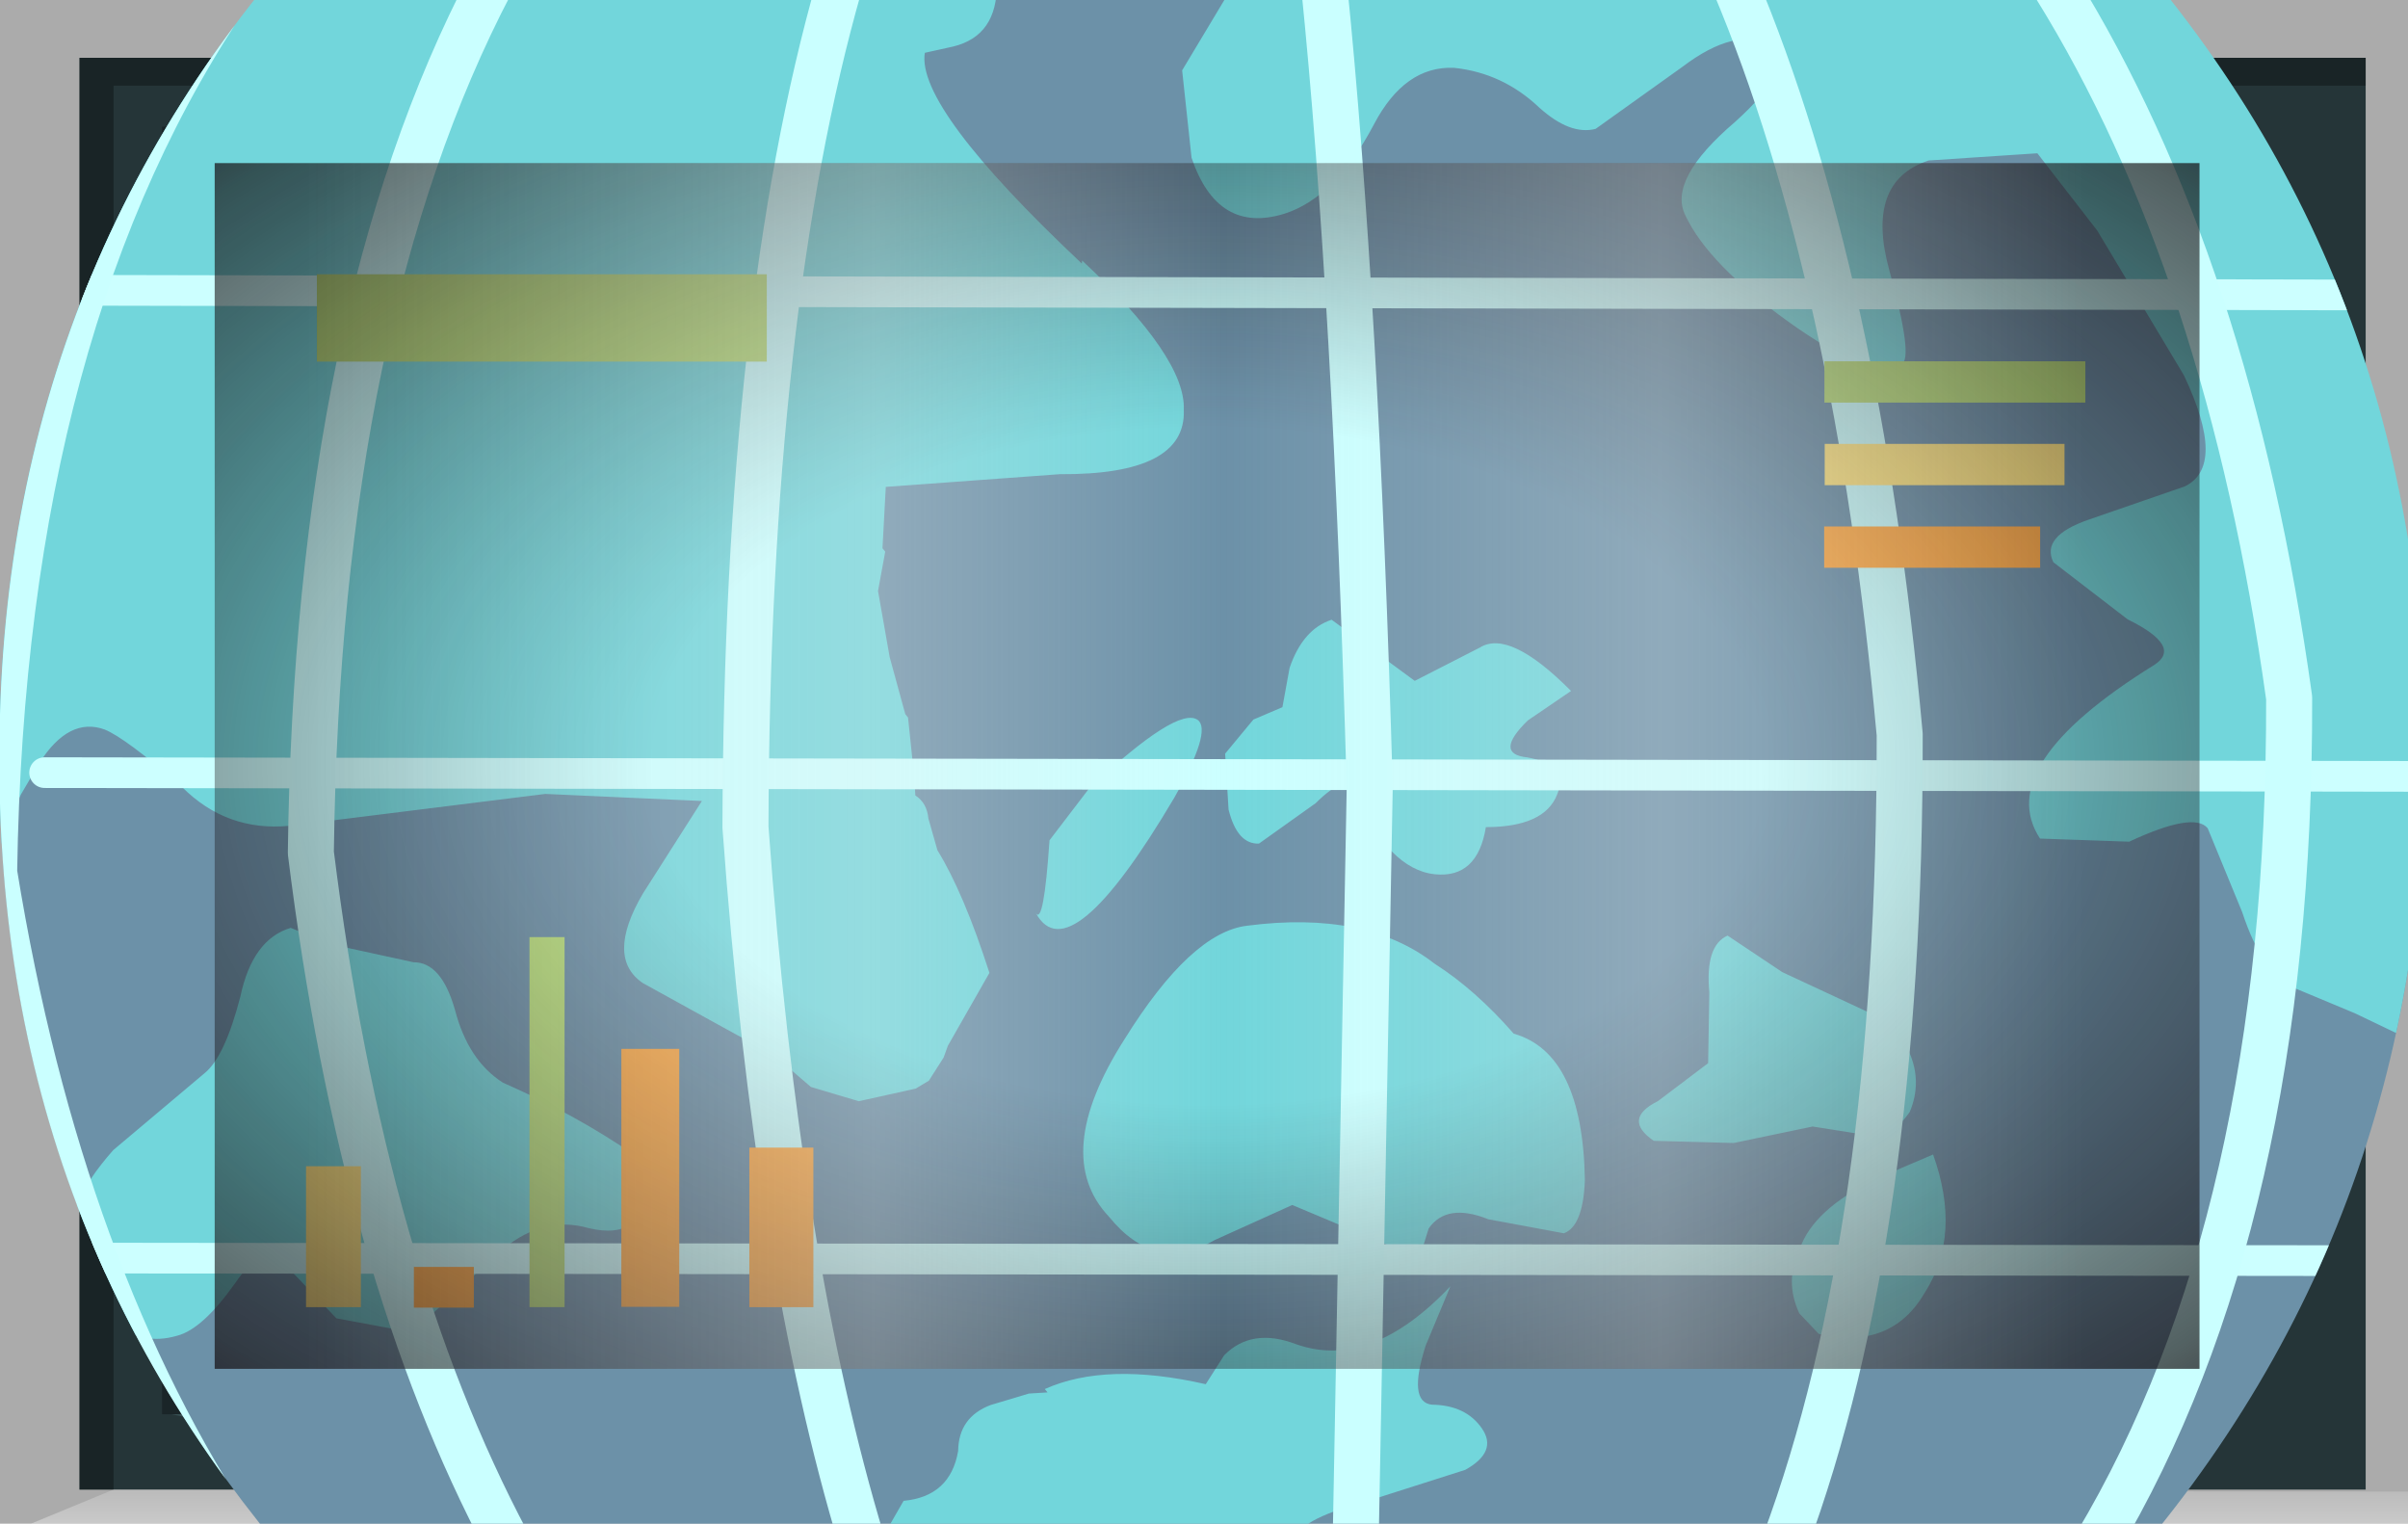<?xml version="1.0" encoding="UTF-8" standalone="no"?>
<svg xmlns:xlink="http://www.w3.org/1999/xlink" height="73.8px" width="116.65px" xmlns="http://www.w3.org/2000/svg">
  <g transform="matrix(1.0, 0.0, 0.0, 1.0, 0.0, 0.0)">
    <use height="73.8" transform="matrix(1.0, 0.0, 0.0, 1.0, 0.0, 0.0)" width="116.65" xlink:href="#shape0"/>
    <clipPath id="clipPath0" transform="matrix(1.0, 0.0, 0.0, 1.0, 0.0, 0.0)">
      <use height="58.4" transform="matrix(1.0, 0.0, 0.0, 1.0, 10.4, 7.9)" width="96.15" xlink:href="#shape1"/>
    </clipPath>
    <g clip-path="url(#clipPath0)">
      <use height="29.45" transform="matrix(2.957, 0.308, -0.308, 2.957, 0.994, -13.064)" width="42.45" xlink:href="#shape2"/>
      <clipPath id="clipPath1" transform="">
        <use height="40.2" transform="matrix(2.957, 0.308, -0.308, 2.957, 6.382, -28.942)" width="39.55" xlink:href="#shape3"/>
      </clipPath>
    </g>
    <g clip-path="url(#clipPath1)">
      <use height="29.35" transform="matrix(2.957, 0.308, -0.308, 2.957, 0.846, -13.08)" width="42.25" xlink:href="#shape4"/>
    </g>
    <use height="2.0" transform="matrix(1.321, 0.0, 0.0, 2.115, 15.35, 13.285)" width="16.5" xlink:href="#shape5"/>
    <use height="2.0" transform="matrix(0.103, 0.0, 0.0, 8.961, 25.65, 45.389)" width="16.5" xlink:href="#shape5"/>
    <use height="2.0" transform="matrix(0.176, 0.0, 0.0, 0.986, 20.05, 61.364)" width="16.5" xlink:href="#shape6"/>
    <use height="2.0" transform="matrix(0.161, 0.0, 0.0, 3.413, 14.825, 56.487)" width="16.5" xlink:href="#shape7"/>
    <use height="2.0" transform="matrix(0.17, 0.0, 0.0, 6.247, 30.1, 50.803)" width="16.5" xlink:href="#shape6"/>
    <use height="2.0" transform="matrix(0.188, 0.0, 0.0, 3.864, 36.3, 55.586)" width="16.5" xlink:href="#shape6"/>
    <use height="2.0" transform="matrix(0.766, 0.0, 0.0, 1.0, 88.381, 17.5)" width="16.5" xlink:href="#shape5"/>
    <use height="2.0" transform="matrix(0.704, 0.0, 0.0, 1.0, 88.394, 21.5)" width="16.5" xlink:href="#shape7"/>
    <use height="2.0" transform="matrix(0.634, 0.0, 0.0, 1.0, 88.368, 25.5)" width="16.5" xlink:href="#shape6"/>
    <use height="58.4" transform="matrix(1.0, 0.0, 0.0, 1.0, 10.4, 7.9)" width="96.15" xlink:href="#shape8"/>
    <use height="0.0" id="price_tag_pt" transform="matrix(1.0, 0.0, 0.0, 1.0, 58.3, 83.45)" width="0.0" xlink:href="#sprite0"/>
  </g>
  <defs>
    <g id="shape0" transform="matrix(1.0, 0.0, 0.0, 1.0, 58.3, 36.9)">
      <path d="M58.35 -36.9 L58.35 36.9 -58.3 36.9 -58.3 -36.9 58.35 -36.9" fill="url(#gradient0)" fill-rule="evenodd" stroke="none"/>
      <path d="M-47.9 -29.0 L-47.9 29.4 48.25 29.4 48.25 -29.0 -47.9 -29.0 M-54.45 35.25 L-54.45 -34.1 56.3 -34.1 56.3 35.25 -54.45 35.25" fill="#253538" fill-rule="evenodd" stroke="none"/>
      <path d="M58.35 35.35 L58.35 36.9 -56.8 36.9 -52.8 35.25 58.35 35.35" fill="url(#gradient1)" fill-rule="evenodd" stroke="none"/>
      <path d="M-54.45 35.25 L-54.45 -34.1 56.3 -34.1 56.3 -32.75 -52.8 -32.75 -52.8 35.25 -54.45 35.25" fill="url(#gradient2)" fill-rule="evenodd" stroke="none"/>
      <path d="M-50.45 31.5 L48.25 31.5 48.7 32.6 -45.3 32.6 -50.45 31.5" fill="#385154" fill-rule="evenodd" stroke="none"/>
      <path d="M49.2 -30.75 L49.2 32.25 48.25 32.25 48.25 -30.75 49.2 -30.75" fill="#385154" fill-rule="evenodd" stroke="none"/>
      <path d="M-50.45 31.5 L-47.3 29.25 48.25 29.4 48.25 31.5 -50.45 31.5" fill="#1f2b2d" fill-rule="evenodd" stroke="none"/>
      <path d="M-47.9 -29.0 L-50.45 -30.75 48.25 -30.75 48.25 -29.0 -47.9 -29.0" fill="#111719" fill-rule="evenodd" stroke="none"/>
      <path d="M-47.9 -29.0 L-47.9 29.4 48.25 29.4 48.25 31.6 -50.45 31.6 -50.45 -30.75 48.25 -30.75 48.25 -29.0 -47.9 -29.0" fill="#1a2528" fill-rule="evenodd" stroke="none"/>
      <path d="M-47.9 -29.0 L48.25 -29.0 48.25 29.4 -47.9 29.4 -47.9 -29.0" fill="#6c91a8" fill-rule="evenodd" stroke="none"/>
    </g>
    <linearGradient gradientTransform="matrix(0.071, 0.0, 0.0, -0.071, 0.05, 0.0)" gradientUnits="userSpaceOnUse" id="gradient0" spreadMethod="pad" x1="-819.2" x2="819.2">
      <stop offset="0.086" stop-color="#000000" stop-opacity="0.329"/>
      <stop offset="0.227" stop-color="#000000" stop-opacity="0.329"/>
    </linearGradient>
    <linearGradient gradientTransform="matrix(0.0, -0.003, -0.003, 0.0, 0.75, 35.9)" gradientUnits="userSpaceOnUse" id="gradient1" spreadMethod="pad" x1="-819.2" x2="819.2">
      <stop offset="0.0" stop-color="#ffffff" stop-opacity="0.514"/>
      <stop offset="0.655" stop-color="#ffffff" stop-opacity="0.176"/>
    </linearGradient>
    <linearGradient gradientTransform="matrix(0.068, 0.0, 0.0, -0.068, 0.9, 0.6)" gradientUnits="userSpaceOnUse" id="gradient2" spreadMethod="pad" x1="-819.2" x2="819.2">
      <stop offset="0.086" stop-color="#000000" stop-opacity="0.329"/>
      <stop offset="0.227" stop-color="#000000" stop-opacity="0.329"/>
    </linearGradient>
    <g id="shape1" transform="matrix(1.0, 0.0, 0.0, 1.0, 47.9, 29.0)">
      <path d="M-47.9 -29.0 L48.25 -29.0 48.25 29.4 -47.9 29.4 -47.9 -29.0" fill="url(#gradient3)" fill-rule="evenodd" stroke="none"/>
    </g>
    <radialGradient cx="0" cy="0" gradientTransform="matrix(0.095, 0.0, 0.0, -0.058, 0.2, 0.2)" gradientUnits="userSpaceOnUse" id="gradient3" r="819.2" spreadMethod="pad">
      <stop offset="0.345" stop-color="#130c0e" stop-opacity="0.0"/>
      <stop offset="0.847" stop-color="#130c0e" stop-opacity="0.651"/>
      <stop offset="1.0" stop-color="#130c0e" stop-opacity="0.949"/>
    </radialGradient>
    <g id="shape2" transform="matrix(1.0, 0.0, 0.0, 1.0, 21.6, 15.8)">
      <path d="M18.25 -15.8 L20.85 9.5 -19.0 13.65 -21.6 -11.65 18.25 -15.8" fill="url(#gradient4)" fill-rule="evenodd" stroke="none"/>
    </g>
    <radialGradient cx="0" cy="0" gradientTransform="matrix(-0.041, 0.0, 0.0, -0.043, 0.0, 0.0)" gradientUnits="userSpaceOnUse" id="gradient4" r="819.2" spreadMethod="pad">
      <stop offset="0.0" stop-color="#caffff" stop-opacity="0.847"/>
      <stop offset="0.267" stop-color="#bef0f0" stop-opacity="0.4"/>
      <stop offset="0.592" stop-color="#b7e6e6" stop-opacity="0.094"/>
      <stop offset="1.0" stop-color="#b4e3e3" stop-opacity="0.0"/>
    </radialGradient>
    <g id="shape3" transform="matrix(1.0, 0.0, 0.0, 1.0, 20.35, 21.3)">
      <path d="M19.1 -3.3 Q19.95 5.0 14.85 11.45 9.75 17.95 1.6 18.8 -6.55 19.65 -12.95 14.45 -19.35 9.2 -20.2 0.95 -21.1 -7.35 -15.95 -13.8 -10.85 -20.3 -2.7 -21.15 5.45 -22.05 11.8 -16.8 18.2 -11.6 19.1 -3.3" fill="#6c91a8" fill-rule="evenodd" stroke="none"/>
    </g>
    <g id="shape4" transform="matrix(1.0, 0.0, 0.0, 1.0, 21.65, 15.8)">
      <path d="M19.1 -3.3 Q19.85 4.05 15.95 10.0 L-14.4 13.15 Q-19.45 8.2 -20.2 0.95 -21.0 -6.3 -17.15 -12.1 L13.45 -15.3 Q18.3 -10.45 19.1 -3.3" fill="#6c91a8" fill-rule="evenodd" stroke="none"/>
      <path d="M-5.4 -13.7 L-5.35 -13.35 Q-5.25 -12.5 -5.95 -12.25 L-6.4 -12.1 Q-6.45 -11.2 -3.5 -8.95 L-3.5 -9.0 Q-1.65 -7.6 -1.6 -6.75 -1.45 -5.7 -3.5 -5.5 L-6.3 -5.0 -6.25 -4.0 -6.2 -3.95 -6.25 -3.3 -5.95 -2.25 -5.6 -1.35 -5.55 -1.3 -5.35 -0.35 -5.3 -0.05 Q-5.1 0.05 -5.05 0.3 L-4.85 0.8 Q-4.35 1.45 -3.8 2.7 L-4.35 3.95 -4.4 4.15 -4.6 4.55 -4.8 4.7 -5.7 5.0 -6.5 4.85 -7.15 4.4 -8.1 4.0 -9.4 3.45 Q-10.05 3.1 -9.55 2.0 L-8.75 0.4 -11.3 0.55 -15.4 1.5 Q-16.4 1.7 -17.2 1.05 -18.2 0.35 -18.55 0.25 -19.15 0.1 -19.55 0.9 L-19.8 1.45 Q-20.2 2.6 -20.05 3.45 L-20.05 3.6 -21.65 -12.0 -5.4 -13.7 M4.2 7.0 L3.9 8.0 Q3.7 8.95 4.1 8.95 4.65 8.9 4.95 9.25 5.25 9.6 4.75 9.95 L3.15 10.65 Q2.1 11.05 2.1 11.4 L2.1 11.45 -4.45 12.1 -4.5 11.85 -4.3 11.4 Q-3.55 11.25 -3.5 10.5 -3.55 9.95 -3.05 9.7 L-2.45 9.45 -2.15 9.4 -2.2 9.35 Q-1.25 8.8 0.4 9.0 L0.65 8.5 Q1.05 8.0 1.8 8.2 3.05 8.5 4.2 7.0 M6.2 5.05 Q6.25 5.8 5.95 5.95 L4.7 5.85 Q4.0 5.65 3.75 6.1 L3.65 6.6 1.5 5.95 0.3 6.65 Q-0.6 7.3 -1.45 6.45 -2.5 5.55 -1.5 3.55 -0.6 1.7 0.3 1.5 2.2 1.05 3.4 1.8 4.1 2.15 4.8 2.8 5.95 3.0 6.2 5.05 M11.25 2.45 Q11.5 2.9 11.35 3.4 11.1 3.85 10.75 3.85 L9.8 3.8 8.55 4.2 7.25 4.3 Q6.7 4.0 7.25 3.65 L8.0 2.95 7.9 1.8 Q7.75 1.05 8.1 0.85 L9.05 1.35 10.5 1.85 Q10.95 1.95 11.25 2.45 M10.9 4.55 L11.8 4.05 Q12.4 5.3 11.9 6.3 11.45 7.3 10.25 7.15 L9.9 6.85 Q9.6 6.35 9.8 5.8 9.95 5.15 10.9 4.55 M4.5 -2.3 Q4.0 -1.7 4.55 -1.7 5.25 -1.65 5.1 -1.15 4.95 -0.6 4.0 -0.5 3.95 0.35 3.25 0.35 2.5 0.35 1.8 -0.85 1.65 -1.15 1.2 -0.6 L0.35 0.15 Q0.0 0.2 -0.2 -0.35 L-0.35 -1.25 0.05 -1.85 0.5 -2.1 0.55 -2.75 Q0.7 -3.4 1.15 -3.6 L2.6 -2.75 3.6 -3.4 Q4.05 -3.75 5.15 -2.85 L4.5 -2.3 M7.3 -13.65 Q6.7 -13.9 5.9 -13.15 L4.6 -12.0 Q4.2 -11.85 3.65 -12.25 3.0 -12.75 2.2 -12.75 1.4 -12.7 1.0 -11.7 0.5 -10.45 -0.3 -10.1 -1.35 -9.65 -1.9 -10.85 L-2.2 -12.25 -1.5 -13.75 18.2 -15.8 19.9 0.65 19.95 1.0 Q20.0 1.55 19.1 1.3 L18.4 1.05 17.4 0.75 Q16.85 0.6 16.4 -0.4 L15.7 -1.7 Q15.45 -1.95 14.45 -1.35 L13.0 -1.25 Q12.1 -2.35 14.55 -4.25 15.0 -4.6 14.05 -4.95 L12.75 -5.75 Q12.5 -6.15 13.25 -6.5 L14.75 -7.2 Q15.4 -7.6 14.55 -9.0 L12.9 -11.2 11.8 -12.35 10.05 -12.05 Q9.05 -11.6 9.6 -10.2 10.15 -8.8 9.95 -8.7 9.45 -8.4 8.05 -9.2 6.65 -10.0 6.2 -10.75 5.85 -11.3 6.85 -12.35 7.75 -13.35 7.3 -13.65 M-1.1 -0.45 Q-2.5 2.6 -3.15 1.65 -3.0 1.85 -3.05 0.45 L-2.5 -0.45 Q-1.2 -1.95 -0.85 -1.75 -0.6 -1.6 -1.1 -0.45 M-9.05 6.95 Q-9.05 7.65 -9.95 7.5 -10.75 7.4 -11.4 8.2 L-12.55 9.5 -13.8 9.4 -14.8 8.55 Q-15.15 8.35 -15.5 9.0 -15.95 9.8 -16.35 9.95 -17.45 10.4 -18.15 8.65 -18.45 8.1 -17.7 7.05 L-16.35 5.65 Q-16.05 5.35 -15.9 4.35 -15.8 3.4 -15.2 3.15 L-14.5 3.35 -13.15 3.5 Q-12.7 3.45 -12.4 4.2 -12.1 5.0 -11.5 5.3 -10.25 5.7 -9.25 6.25 L-9.05 6.95" fill="#72d6db" fill-rule="evenodd" stroke="none"/>
      <path d="M-19.45 1.05 L19.55 -2.95 M-19.45 9.0 L20.35 4.9 M-19.45 -6.85 L18.75 -10.75" fill="none" stroke="#ccffff" stroke-linecap="round" stroke-linejoin="round" stroke-width="0.5"/>
      <path d="M-0.05 -13.9 Q1.0 -8.85 2.05 -0.95 L3.1 11.35" fill="none" stroke="#caffff" stroke-linecap="round" stroke-linejoin="round" stroke-width="0.75"/>
      <path d="M6.4 -14.95 L6.6 -14.6 Q9.1 -10.05 10.55 -2.7 11.4 5.35 10.05 10.6" fill="none" stroke="#caffff" stroke-linecap="round" stroke-linejoin="round" stroke-width="0.75"/>
      <path d="M11.8 -15.1 Q15.1 -10.85 16.8 -3.95 17.7 4.5 15.1 10.1" fill="none" stroke="#caffff" stroke-linecap="round" stroke-linejoin="round" stroke-width="0.75"/>
      <path d="M-17.5 -12.45 L-17.7 -12.05 Q-20.9 -6.25 -20.1 2.75 -18.35 9.2 -15.0 13.2" fill="none" stroke="#caffff" stroke-linecap="round" stroke-linejoin="round" stroke-width="0.75"/>
      <path d="M-13.55 -12.5 Q-15.8 -6.85 -15.0 1.9 -13.45 8.6 -10.65 12.75" fill="none" stroke="#caffff" stroke-linecap="round" stroke-linejoin="round" stroke-width="0.75"/>
      <path d="M-7.9 -13.05 Q-8.85 -7.65 -8.0 0.75 -6.75 7.75 -4.9 12.15" fill="none" stroke="#caffff" stroke-linecap="round" stroke-linejoin="round" stroke-width="0.75"/>
    </g>
    <g id="shape5" transform="matrix(1.0, 0.0, 0.0, 1.0, 8.25, 1.0)">
      <path d="M-8.25 -1.0 L8.25 -1.0 8.25 1.0 -8.25 1.0 -8.25 -1.0" fill="#b9e07c" fill-rule="evenodd" stroke="none"/>
    </g>
    <g id="shape6" transform="matrix(1.0, 0.0, 0.0, 1.0, 8.25, 1.0)">
      <path d="M-8.25 -1.0 L8.25 -1.0 8.25 1.0 -8.25 1.0 -8.25 -1.0" fill="#ffac48" fill-rule="evenodd" stroke="none"/>
    </g>
    <g id="shape7" transform="matrix(1.0, 0.0, 0.0, 1.0, 8.25, 1.0)">
      <path d="M-8.25 -1.0 L8.25 -1.0 8.25 1.0 -8.25 1.0 -8.25 -1.0" fill="#ffe783" fill-rule="evenodd" stroke="none"/>
    </g>
    <g id="shape8" transform="matrix(1.0, 0.0, 0.0, 1.0, 47.9, 29.0)">
      <path d="M-47.9 -29.0 L48.25 -29.0 48.25 29.4 -47.9 29.4 -47.9 -29.0" fill="url(#gradient5)" fill-rule="evenodd" stroke="none"/>
      <path d="M-47.9 -29.0 L48.25 -29.0 48.25 29.4 -47.9 29.4 -47.9 -29.0" fill="url(#gradient6)" fill-rule="evenodd" stroke="none"/>
    </g>
    <radialGradient cx="0" cy="0" gradientTransform="matrix(0.095, 0.0, 0.0, -0.058, 0.2, 0.2)" gradientUnits="userSpaceOnUse" id="gradient5" r="819.2" spreadMethod="pad">
      <stop offset="0.345" stop-color="#130c0e" stop-opacity="0.0"/>
      <stop offset="0.847" stop-color="#130c0e" stop-opacity="0.651"/>
      <stop offset="1.0" stop-color="#130c0e" stop-opacity="0.949"/>
    </radialGradient>
    <linearGradient gradientTransform="matrix(0.055, 0.0, 0.0, -0.055, 1.5, 0.2)" gradientUnits="userSpaceOnUse" id="gradient6" spreadMethod="pad" x1="-819.2" x2="819.2">
      <stop offset="0.0" stop-color="#e1e1e1" stop-opacity="0.0"/>
      <stop offset="0.306" stop-color="#ededed" stop-opacity="0.286"/>
      <stop offset="0.494" stop-color="#eaeaea" stop-opacity="0.0"/>
      <stop offset="0.729" stop-color="#ededed" stop-opacity="0.278"/>
      <stop offset="0.957" stop-color="#e1e1e1" stop-opacity="0.0"/>
    </linearGradient>
  </defs>
</svg>
